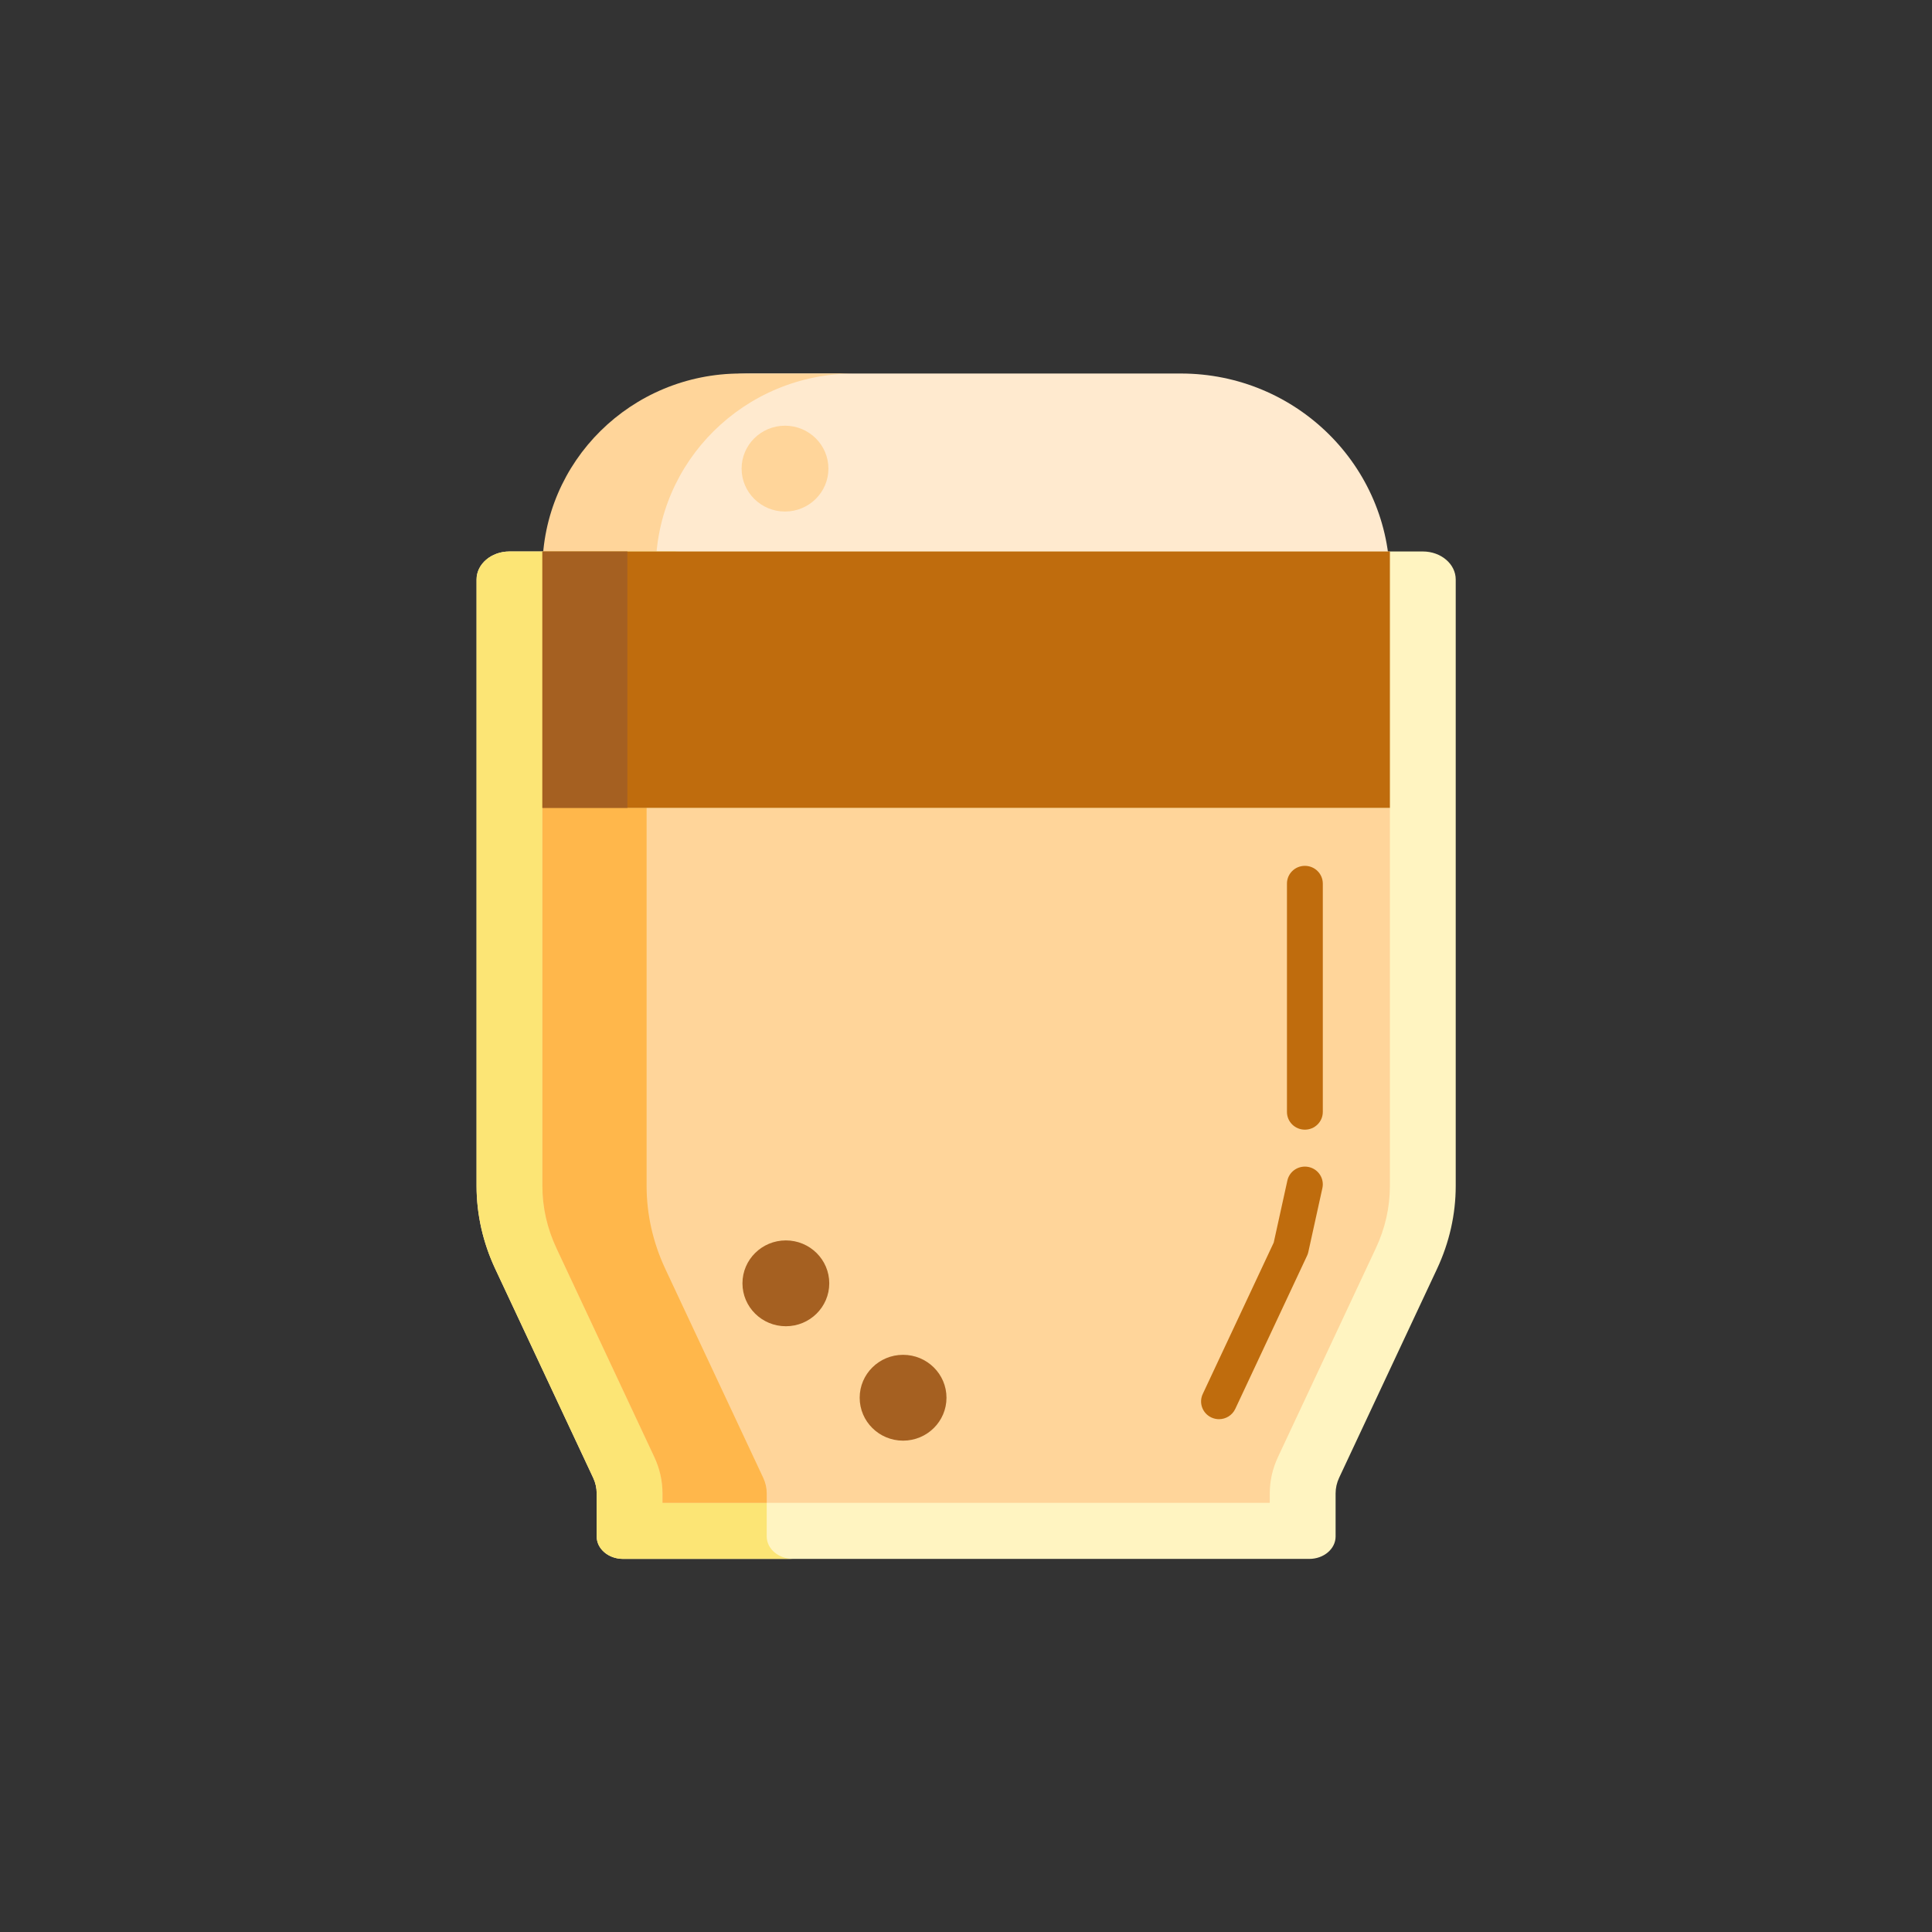 <?xml version="1.0" encoding="UTF-8"?>
<svg width="150px" height="150px" viewBox="0 0 150 150" version="1.1" xmlns="http://www.w3.org/2000/svg" xmlns:xlink="http://www.w3.org/1999/xlink">
    <rect x="0" y="0" width="150" height="150" fill="#333333" stroke="none"/>
    <title>Artboard</title>
    <g id="Artboard" stroke="none" stroke-width="1" fill="none" fill-rule="evenodd">
        <g id="Group-3" transform="translate(37, 29)" fill-rule="nonzero">
            <path d="M70.912,18.493 L5.111,18.493 L5.111,16.05 C5.111,7.186 12.378,0 21.343,0 L54.68,0 C63.645,0 70.912,7.186 70.912,16.05 L70.912,18.493 Z" id="Path" fill="#FFEACF"></path>
            <path d="M20.513,0 C12.007,0 5.111,6.819 5.111,15.23 L5.111,18.494 L13.912,18.494 L13.912,15.23 C13.912,6.819 20.808,0 29.315,0 L20.513,0 Z" id="Path" fill="#FFD59A"></path>
            <path d="M1.8189894e-12,15.991 L1.8189894e-12,63.074 C1.8189894e-12,65.284 0.494,67.473 1.456,69.525 L9.053,85.735 C9.234,86.119 9.326,86.53 9.326,86.944 L9.326,90.292 C9.326,91.253 10.241,92.033 11.37,92.033 L64.652,92.033 C65.781,92.033 66.696,91.253 66.696,90.292 L66.696,86.944 C66.696,86.53 66.789,86.12 66.969,85.735 L74.566,69.525 C75.528,67.473 76.022,65.284 76.022,63.074 L76.022,15.991 C76.022,14.79 74.878,13.816 73.467,13.816 L2.555,13.816 C1.144,13.816 1.8189894e-12,14.79 1.8189894e-12,15.991 Z" id="Path" fill="#FFF4C1"></path>
            <path d="M22.528,90.292 L22.528,86.944 C22.528,86.529 22.436,86.119 22.255,85.734 L14.658,69.525 C13.696,67.473 13.202,65.283 13.202,63.074 L13.202,15.991 C13.202,14.79 14.346,13.816 15.758,13.816 L2.555,13.816 C1.144,13.816 0,14.79 0,15.991 L0,63.074 C0,65.284 0.494,67.473 1.456,69.525 L9.053,85.735 C9.234,86.119 9.326,86.53 9.326,86.944 L9.326,90.292 C9.326,91.253 10.241,92.032 11.37,92.032 L24.573,92.032 C23.444,92.032 22.528,91.253 22.528,90.292 Z" id="Path" fill="#FCE575"></path>
            <path d="M5.111,63.074 C5.111,64.739 5.478,66.366 6.203,67.912 L13.8,84.121 C14.222,85.023 14.437,85.973 14.437,86.944 L14.437,87.681 L61.585,87.681 L61.585,86.944 C61.585,85.973 61.8,85.023 62.222,84.122 L69.819,67.913 C70.544,66.367 70.911,64.739 70.911,63.074 L70.911,33.723 L5.111,33.723 L5.111,63.074 Z" id="Path" fill="#FFD59A"></path>
            <path d="M22.255,85.734 L14.658,69.525 C13.696,67.473 13.202,65.283 13.202,63.074 L13.202,33.723 L5.111,33.723 L5.111,63.074 C5.111,64.739 5.478,66.366 6.203,67.912 L13.8,84.121 C14.223,85.023 14.437,85.973 14.437,86.944 L14.437,87.681 L22.528,87.681 L22.528,86.944 C22.528,86.529 22.436,86.119 22.255,85.734 Z" id="Path" fill="#FFB74B"></path>
            <rect id="Rectangle" fill="#BF6C0D" x="5.111" y="13.816" width="65.801" height="19.908"></rect>
            <path d="M64.311,58.707 C63.542,58.707 62.919,58.091 62.919,57.331 L62.919,39.6 C62.919,38.84 63.542,38.224 64.311,38.224 C65.079,38.224 65.702,38.84 65.702,39.6 L65.702,57.331 C65.702,58.091 65.079,58.707 64.311,58.707 Z" id="Path" fill="#BF6C0D"></path>
            <path d="M57.642,81.185 C57.447,81.185 57.248,81.144 57.058,81.057 C56.361,80.737 56.058,79.919 56.381,79.23 L61.892,67.472 L62.951,62.658 C63.114,61.915 63.856,61.446 64.607,61.606 C65.357,61.767 65.834,62.5 65.67,63.243 L64.578,68.205 C64.557,68.304 64.524,68.4 64.481,68.491 L58.906,80.387 C58.67,80.889 58.167,81.185 57.642,81.185 Z" id="Path" fill="#BF6C0D"></path>
            <ellipse id="Oval" fill="#A56021" cx="24.014" cy="70.637" rx="3.37" ry="3.332"></ellipse>
            <ellipse id="Oval" fill="#A56021" cx="33.115" cy="79.52" rx="3.37" ry="3.332"></ellipse>
            <ellipse id="Oval" fill="#FFD59A" cx="23.948" cy="7.383" rx="3.37" ry="3.332"></ellipse>
            <rect id="Rectangle" fill="#A56021" x="5.111" y="13.816" width="6.601" height="19.908"></rect>
        </g>
    </g>
</svg>